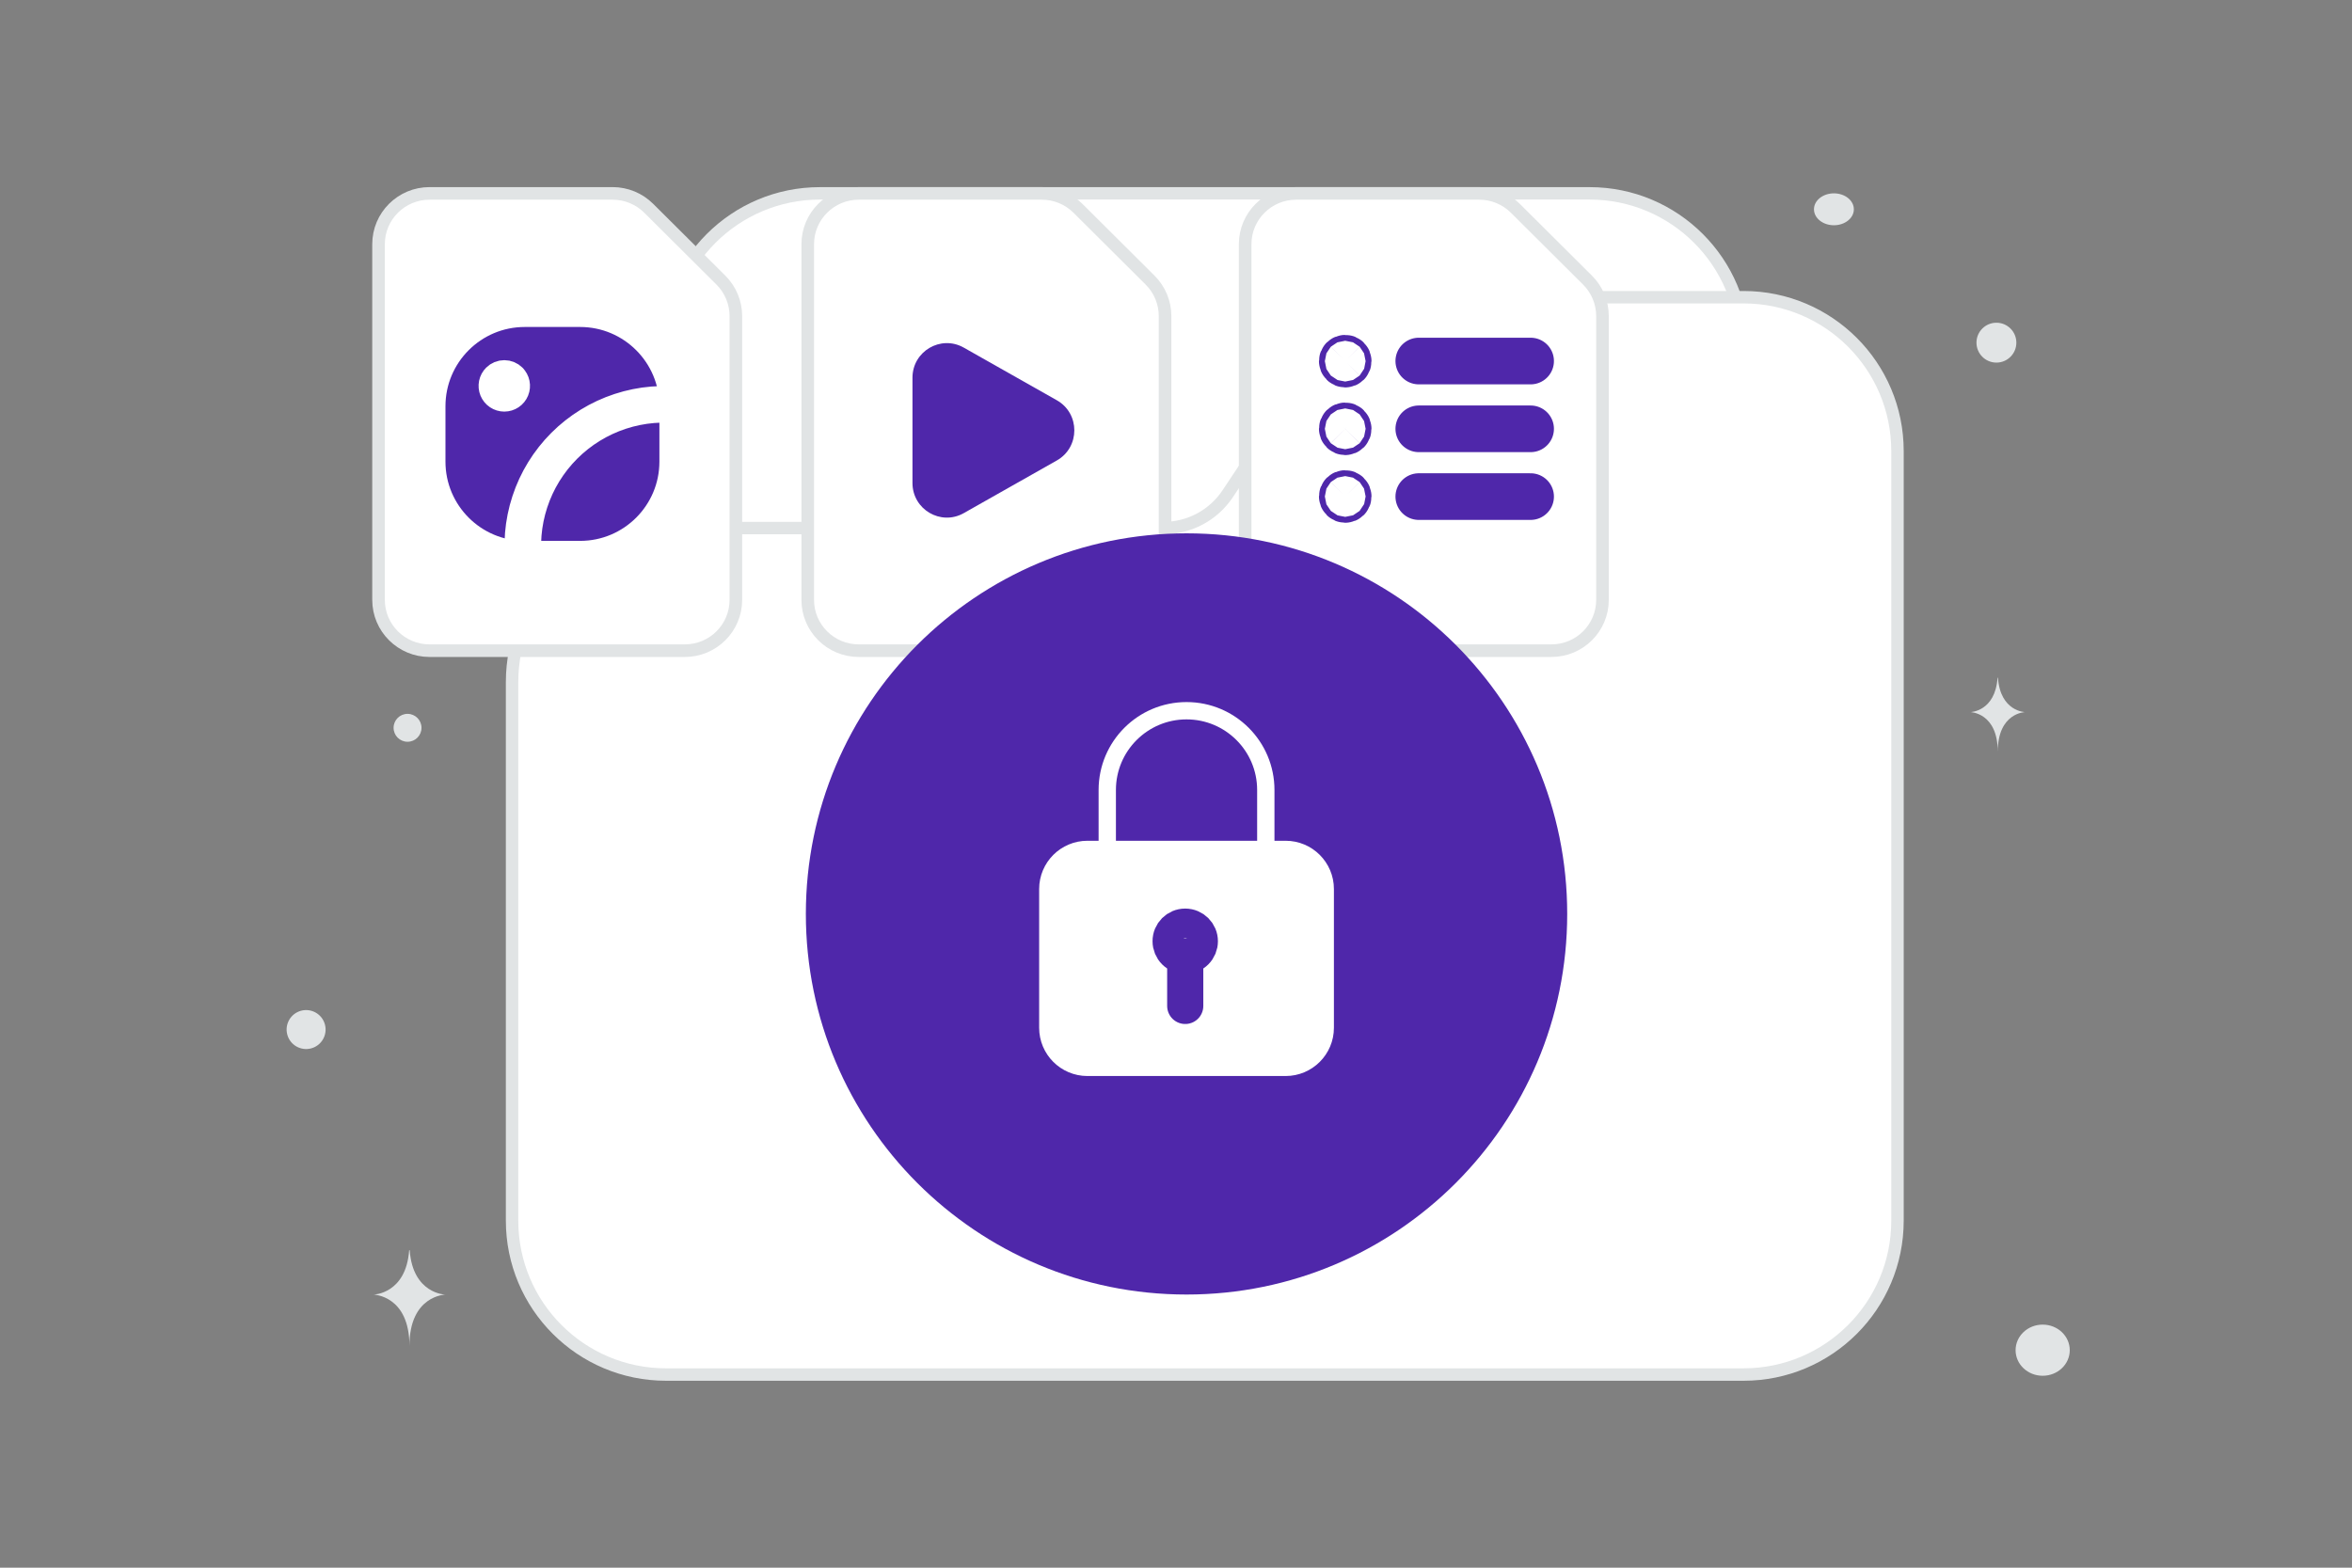 <svg width="900" height="600" viewBox="0 0 900 600" fill="none" xmlns="http://www.w3.org/2000/svg">
<rect x="0" y="0" width="900" height="600" fill="#808080" stroke="none"/>
<g clip-path="url(#clip0_1235_24775)">
<path fill-rule="evenodd" clip-rule="evenodd" d="M667.178 191.808V132.904C667.178 100.372 640.806 74 608.274 74H313.754C281.222 74 254.85 100.372 254.85 132.904V280.164" fill="white"/>
<path d="M667.178 191.808V132.904C667.178 100.372 640.806 74 608.274 74H313.754C281.222 74 254.85 100.372 254.85 132.904V280.164" stroke="#E1E4E5" stroke-width="4.756"/>
<path fill-rule="evenodd" clip-rule="evenodd" d="M254.85 202.106H445.257C450.105 202.107 454.877 200.911 459.152 198.625C463.427 196.339 467.071 193.033 469.761 189L511.082 126.886C513.777 122.836 517.434 119.516 521.726 117.224C526.017 114.932 530.81 113.738 535.675 113.75H667.178C699.71 113.75 726.082 140.122 726.082 172.654V467.174C726.082 499.706 699.71 526.078 667.178 526.078H254.85C222.318 526.078 195.946 499.706 195.946 467.174V261.01C195.946 228.478 222.318 202.106 254.85 202.106Z" fill="white" stroke="#E1E4E5" stroke-width="4.756"/>
<path d="M558.979 209.418C547.618 207.679 536.014 208.427 524.97 211.61C513.926 214.793 503.705 220.335 495.012 227.855C486.32 235.374 479.363 244.691 474.622 255.161C469.882 265.631 467.471 277.006 467.556 288.499C467.579 292.326 467.884 296.146 468.468 299.929" stroke="white" stroke-width="22.431" stroke-linecap="round" stroke-linejoin="round"/>
<path fill-rule="evenodd" clip-rule="evenodd" d="M607.471 107.211L579.851 79.714C576.181 76.064 571.216 74.016 566.041 74.016H495.995C485.203 74.016 476.462 82.718 476.462 93.462V229.586C476.462 240.33 485.203 249.033 495.995 249.033H593.661C604.453 249.033 613.194 240.33 613.194 229.586V120.959C613.192 118.403 612.685 115.873 611.703 113.514C610.721 111.155 609.283 109.013 607.471 107.211Z" fill="white" stroke="#E1E4E5" stroke-width="4.818"/>
<path d="M585.69 138.179H542.904M585.69 164.12H542.904M585.69 190.06H542.904M514.756 137.098C514.457 137.098 514.171 137.217 513.96 137.428C513.748 137.639 513.63 137.926 513.63 138.225C513.63 138.523 513.749 138.81 513.96 139.021C514.172 139.232 514.458 139.351 514.757 139.351C515.056 139.351 515.342 139.232 515.553 139.02C515.765 138.809 515.883 138.522 515.883 138.224C515.883 137.925 515.764 137.638 515.553 137.427C515.341 137.216 515.055 137.098 514.756 137.098ZM514.756 162.994C514.457 162.994 514.171 163.112 513.96 163.323C513.749 163.535 513.63 163.821 513.63 164.12C513.63 164.418 513.749 164.705 513.96 164.916C514.171 165.127 514.457 165.246 514.756 165.246C515.055 165.246 515.341 165.127 515.552 164.916C515.763 164.705 515.882 164.418 515.882 164.12C515.882 163.821 515.763 163.535 515.552 163.323C515.341 163.112 515.055 162.994 514.756 162.994ZM514.756 188.89C514.457 188.89 514.171 189.009 513.96 189.22C513.748 189.431 513.63 189.718 513.63 190.017C513.63 190.315 513.749 190.602 513.96 190.813C514.172 191.024 514.458 191.143 514.757 191.143C515.056 191.143 515.342 191.024 515.553 190.812C515.765 190.601 515.883 190.314 515.883 190.016C515.883 189.717 515.764 189.43 515.553 189.219C515.341 189.008 515.055 188.89 514.756 188.89Z" stroke="#4F27AA" stroke-width="17.855" stroke-linecap="round" stroke-linejoin="round"/>
<path fill-rule="evenodd" clip-rule="evenodd" d="M440.092 107.211L412.472 79.714C408.802 76.064 403.837 74.016 398.662 74.016H328.616C317.824 74.016 309.083 82.718 309.083 93.462V229.586C309.083 240.33 317.824 249.033 328.616 249.033H426.282C437.074 249.033 445.815 240.33 445.815 229.586V120.959C445.813 118.403 445.307 115.873 444.324 113.514C443.342 111.155 441.904 109.013 440.092 107.211Z" fill="white" stroke="#E1E4E5" stroke-width="4.818"/>
<path fill-rule="evenodd" clip-rule="evenodd" d="M404.388 176.241L368.775 196.395C360.007 201.351 349.16 194.98 349.16 184.863V144.565C349.16 134.44 359.99 128.078 368.775 133.034L404.388 153.187C413.333 158.232 413.333 171.179 404.388 176.241Z" fill="#4F27AA"/>
<path fill-rule="evenodd" clip-rule="evenodd" d="M275.857 107.211L248.237 79.714C244.567 76.064 239.602 74.016 234.427 74.016H164.381C153.589 74.016 144.848 82.718 144.848 93.462V229.586C144.848 240.33 153.589 249.033 164.381 249.033H262.047C272.839 249.033 281.58 240.33 281.58 229.586V120.959C281.578 118.403 281.072 115.873 280.089 113.514C279.107 111.155 277.669 109.013 275.857 107.211Z" fill="white" stroke="#E1E4E5" stroke-width="4.818"/>
<path d="M221.98 115.031H200.8C178.457 115.031 160.344 133.144 160.344 155.487V176.667C160.344 199.01 178.457 217.123 200.8 217.123H221.98C244.323 217.123 262.436 199.01 262.436 176.667V155.487C262.436 133.144 244.323 115.031 221.98 115.031Z" fill="#4F27AA" stroke="white" stroke-width="20.228" stroke-linecap="round" stroke-linejoin="round"/>
<path d="M194.965 145.67C195.366 146.066 195.64 146.572 195.752 147.124C195.864 147.676 195.81 148.248 195.596 148.769C195.382 149.29 195.018 149.736 194.55 150.049C194.083 150.363 193.532 150.53 192.969 150.53C192.406 150.53 191.855 150.363 191.388 150.049C190.92 149.736 190.556 149.29 190.342 148.769C190.128 148.248 190.074 147.676 190.186 147.124C190.299 146.572 190.572 146.066 190.973 145.67C191.506 145.141 192.228 144.844 192.979 144.844C193.731 144.844 194.452 145.141 194.985 145.67M262.437 155.362C254.031 154.075 245.439 154.785 237.358 157.434C229.277 160.083 221.933 164.597 215.919 170.61C209.906 176.624 205.392 183.968 202.743 192.049C200.094 200.131 199.384 208.722 200.671 217.128" stroke="white" stroke-width="14" stroke-linecap="round" stroke-linejoin="round"/>
<path d="M781.636 526.545C775.912 526.545 771.272 522.163 771.272 516.757C771.272 511.351 775.912 506.969 781.636 506.969C787.36 506.969 792 511.351 792 516.757C792 522.163 787.36 526.545 781.636 526.545Z" fill="#E1E4E5"/>
<path d="M155.948 283.895C152.998 283.895 150.606 281.503 150.606 278.553C150.606 275.603 152.998 273.211 155.948 273.211C158.898 273.211 161.29 275.603 161.29 278.553C161.29 281.503 158.898 283.895 155.948 283.895Z" fill="#E1E4E5"/>
<path d="M763.934 138.778C759.72 138.778 756.303 135.361 756.303 131.147C756.303 126.932 759.72 123.516 763.934 123.516C768.148 123.516 771.565 126.932 771.565 131.147C771.565 135.361 768.148 138.778 763.934 138.778Z" fill="#E1E4E5"/>
<path d="M124.336 392.112C125.402 396.09 123.041 400.179 119.063 401.245C115.085 402.311 110.996 399.95 109.93 395.972C108.864 391.994 111.225 387.905 115.203 386.84C119.181 385.774 123.27 388.134 124.336 392.112Z" fill="#E1E4E5"/>
<path d="M701.752 86.21C697.538 86.21 694.121 83.477 694.121 80.105C694.121 76.733 697.538 74 701.752 74C705.966 74 709.383 76.733 709.383 80.105C709.383 83.477 705.966 86.21 701.752 86.21Z" fill="#E1E4E5"/>
<path d="M156.567 478.481H156.767C157.949 495.231 170.406 495.488 170.406 495.488C170.406 495.488 156.67 495.757 156.67 515.11C156.67 495.757 142.934 495.488 142.934 495.488C142.934 495.488 155.385 495.231 156.567 478.481ZM764.372 259.395H764.524C765.424 272.343 774.9 272.543 774.9 272.543C774.9 272.543 764.45 272.75 764.45 287.712C764.45 272.75 754 272.543 754 272.543C754 272.543 763.473 272.343 764.372 259.395Z" fill="#E1E4E5"/>
<path d="M454.03 495.455C534.48 495.455 599.697 430.238 599.697 349.788C599.697 269.338 534.48 204.121 454.03 204.121C373.58 204.121 308.363 269.338 308.363 349.788C308.363 430.238 373.58 495.455 454.03 495.455Z" fill="#4F27AA"/>
<path d="M423.698 325.098V302.348C423.698 285.597 437.28 272.016 454.031 272.016C470.782 272.016 484.363 285.597 484.363 302.348V325.098" stroke="white" stroke-width="6.629" stroke-linecap="round" stroke-linejoin="round"/>
<path fill-rule="evenodd" clip-rule="evenodd" d="M491.946 408.512H416.115C407.735 408.512 400.948 401.725 400.948 393.346V340.264C400.948 331.885 407.735 325.098 416.115 325.098H491.946C500.325 325.098 507.112 331.885 507.112 340.264V393.346C507.112 401.725 500.325 408.512 491.946 408.512Z" fill="white" stroke="white" stroke-width="6.629" stroke-linecap="round" stroke-linejoin="round"/>
<path d="M453.532 385V365.981M453.511 354.652C450.423 354.652 447.917 357.158 447.939 360.246C447.94 361.73 448.529 363.152 449.578 364.201C450.627 365.25 452.05 365.84 453.533 365.84C455.016 365.84 456.439 365.25 457.488 364.201C458.537 363.152 459.126 361.73 459.127 360.246C459.127 357.158 456.621 354.652 453.511 354.652Z" stroke="#4F27AA" stroke-width="13.833" stroke-linecap="round" stroke-linejoin="round"/>
</g>
<defs>
<clipPath id="clip0_1235_24775">
<rect width="900" height="600" fill="white"/>
</clipPath>
</defs>
</svg>
